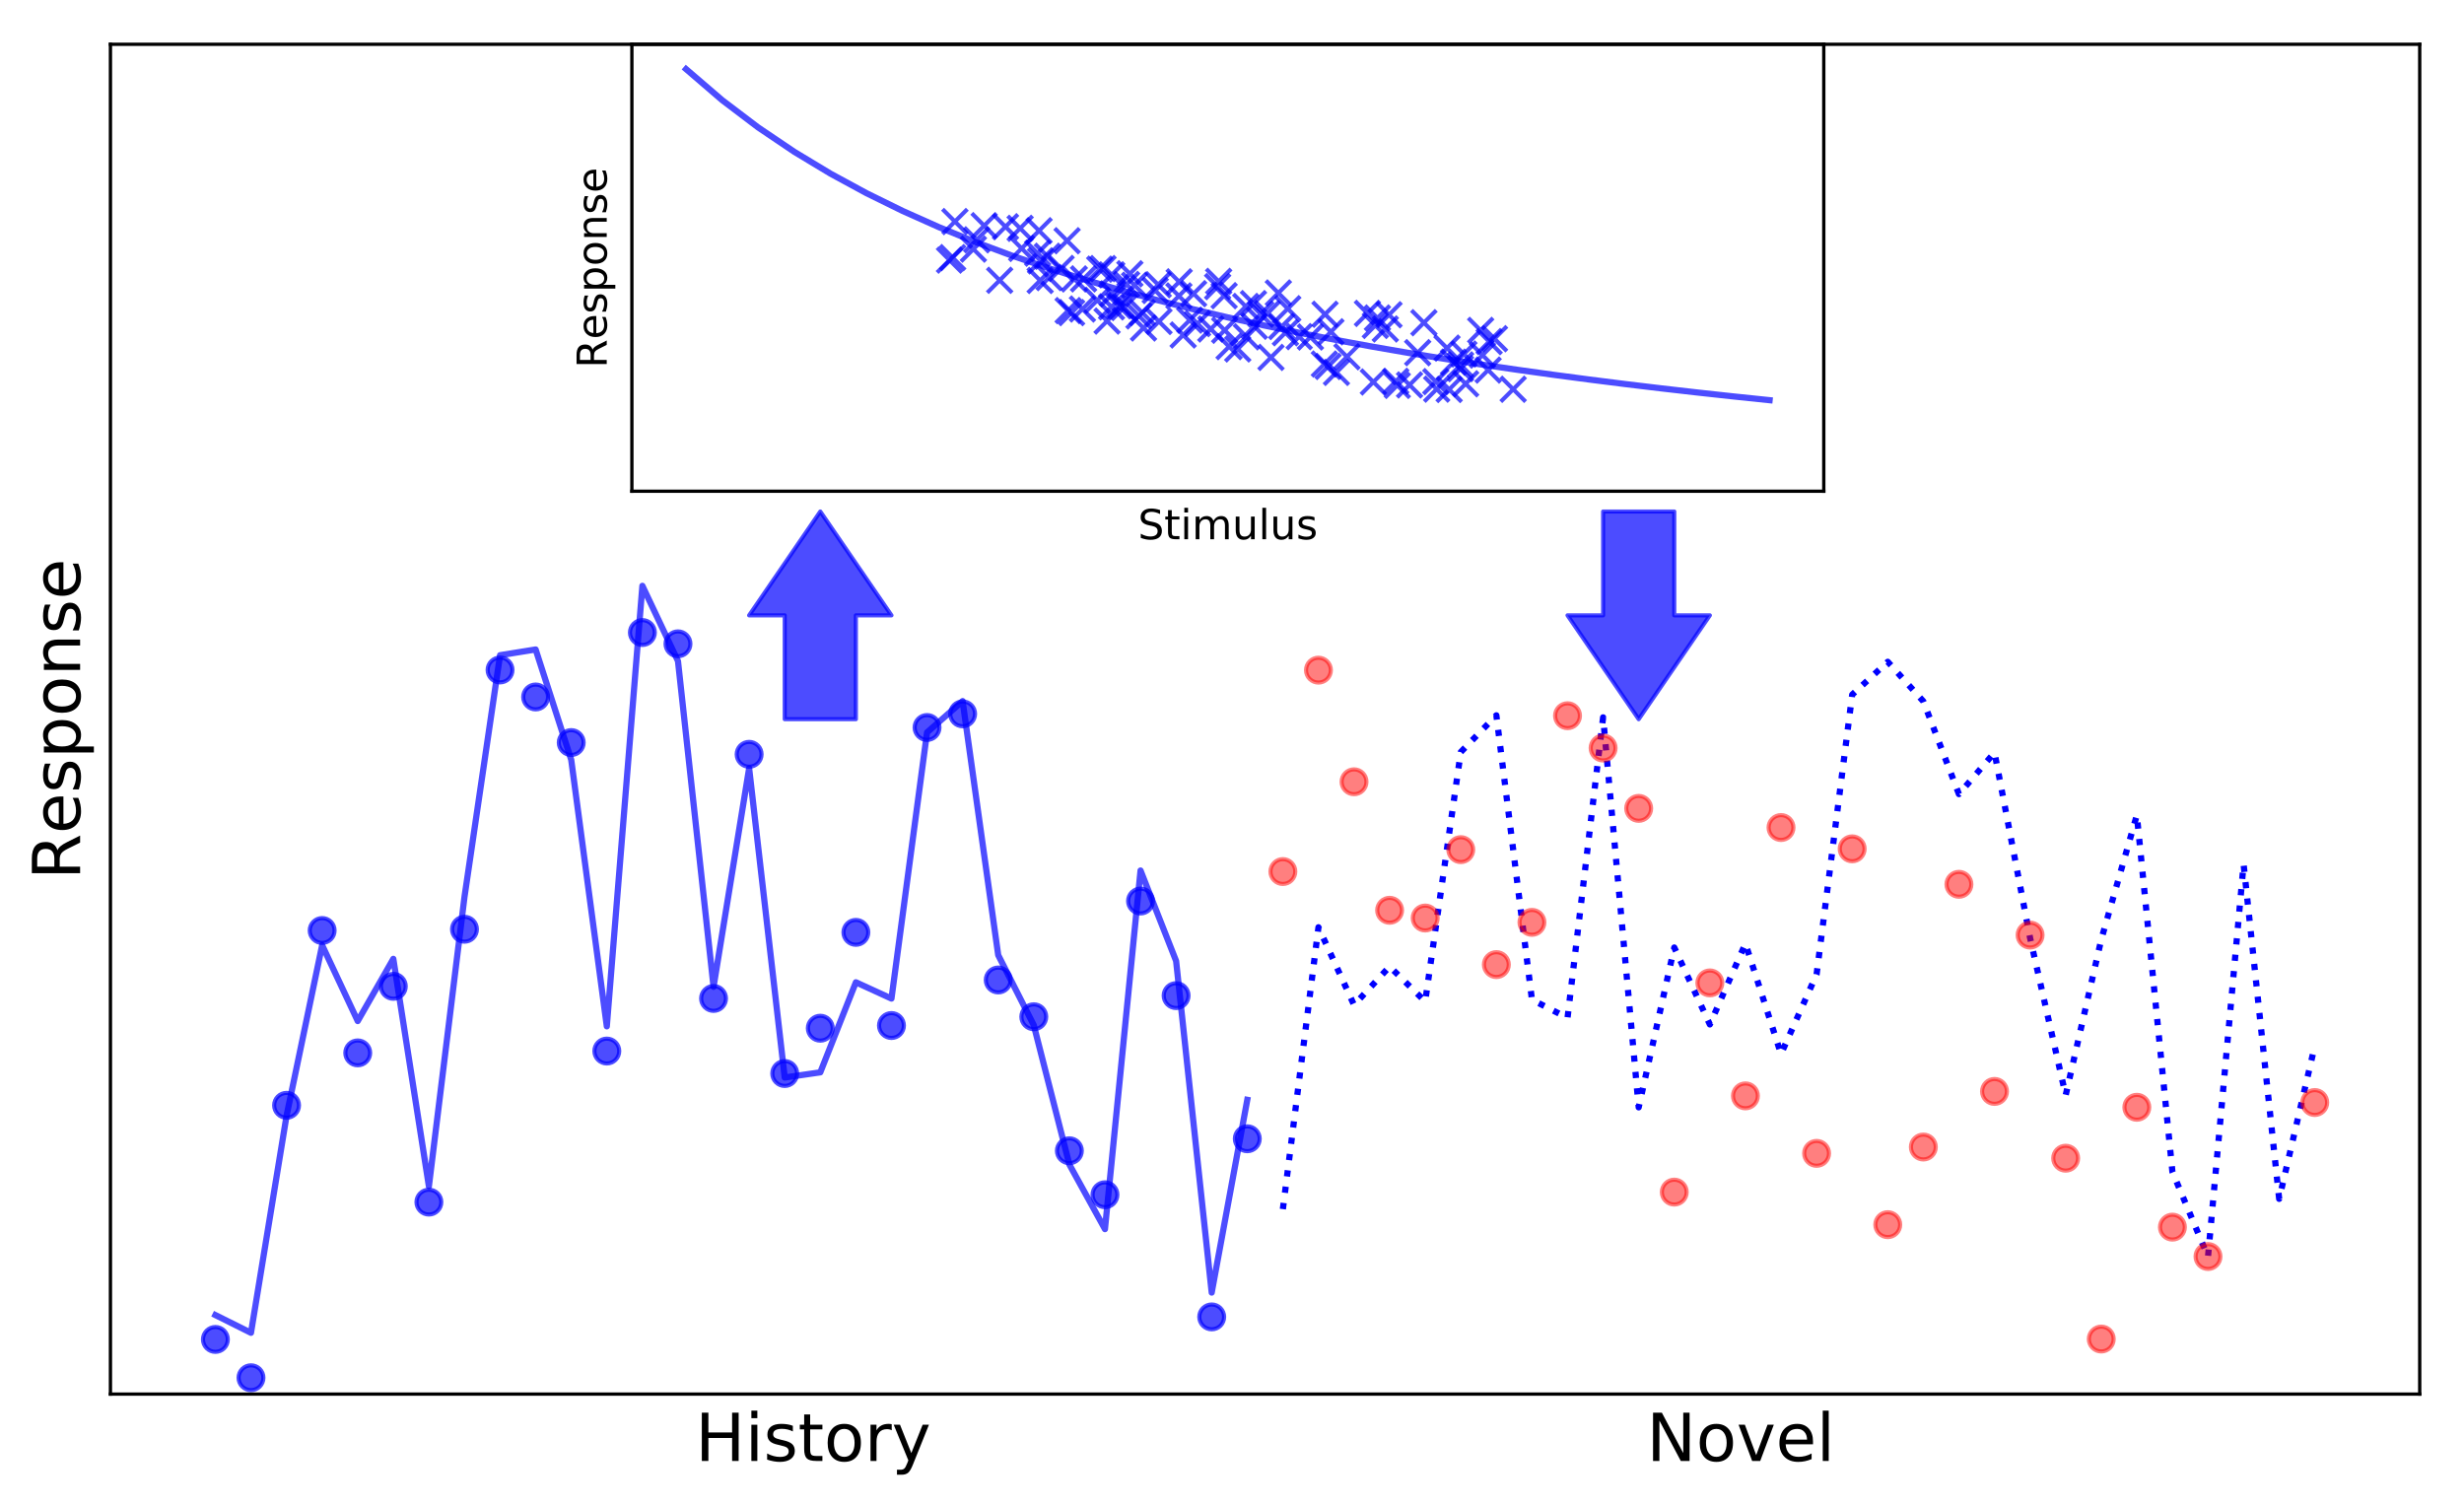<?xml version="1.0" encoding="utf-8" standalone="no"?>
<!DOCTYPE svg PUBLIC "-//W3C//DTD SVG 1.1//EN"
  "http://www.w3.org/Graphics/SVG/1.1/DTD/svg11.dtd">
<!-- Created with matplotlib (http://matplotlib.org/) -->
<svg height="363.545pt" version="1.1" viewBox="0 0 595.385 363.545" width="595.385pt" xmlns="http://www.w3.org/2000/svg" xmlns:xlink="http://www.w3.org/1999/xlink">
 <defs>
  <style type="text/css">
*{stroke-linecap:butt;stroke-linejoin:round;}
  </style>
 </defs>
 <g id="figure_1">
  <g id="patch_1">
   <path d="M 0 363.545 
L 595.385 363.545 
L 595.385 0 
L 0 0 
z
" style="fill:none;"/>
  </g>
  <g id="axes_1">
   <g id="patch_2">
    <path d="M 26.685 336.86 
L 584.685 336.86 
L 584.685 10.7 
L 26.685 10.7 
z
" style="fill:none;"/>
   </g>
   <g id="patch_3">
    <path clip-path="url(#p6e48d8e505)" d="M 198.212 123.602 
L 215.408 148.691 
L 206.81 148.691 
L 206.81 173.78 
L 189.614 173.78 
L 189.614 148.691 
L 181.016 148.691 
z
" style="fill:#0000ff;opacity:0.7;stroke:#0000ff;stroke-linejoin:miter;"/>
   </g>
   <g id="patch_4">
    <path clip-path="url(#p6e48d8e505)" d="M 395.962 173.78 
L 378.767 148.691 
L 387.365 148.691 
L 387.365 123.602 
L 404.56 123.602 
L 404.56 148.691 
L 413.158 148.691 
z
" style="fill:#0000ff;opacity:0.7;stroke:#0000ff;stroke-linejoin:miter;"/>
   </g>
   <g id="matplotlib.axis_1">
    <g id="text_1">
     <!-- History                                  Novel -->
     <defs>
      <path d="M 9.812 72.906 
L 19.672 72.906 
L 19.672 43.016 
L 55.516 43.016 
L 55.516 72.906 
L 65.375 72.906 
L 65.375 0 
L 55.516 0 
L 55.516 34.719 
L 19.672 34.719 
L 19.672 0 
L 9.812 0 
z
" id="DejaVuSans-48"/>
      <path d="M 9.422 54.688 
L 18.406 54.688 
L 18.406 0 
L 9.422 0 
z
M 9.422 75.984 
L 18.406 75.984 
L 18.406 64.594 
L 9.422 64.594 
z
" id="DejaVuSans-69"/>
      <path d="M 44.281 53.078 
L 44.281 44.578 
Q 40.484 46.531 36.375 47.5 
Q 32.281 48.484 27.875 48.484 
Q 21.188 48.484 17.844 46.438 
Q 14.5 44.391 14.5 40.281 
Q 14.5 37.156 16.891 35.375 
Q 19.281 33.594 26.516 31.984 
L 29.594 31.297 
Q 39.156 29.25 43.188 25.516 
Q 47.219 21.781 47.219 15.094 
Q 47.219 7.469 41.188 3.016 
Q 35.156 -1.422 24.609 -1.422 
Q 20.219 -1.422 15.453 -0.562 
Q 10.688 0.297 5.422 2 
L 5.422 11.281 
Q 10.406 8.688 15.234 7.391 
Q 20.062 6.109 24.812 6.109 
Q 31.156 6.109 34.562 8.281 
Q 37.984 10.453 37.984 14.406 
Q 37.984 18.062 35.516 20.016 
Q 33.062 21.969 24.703 23.781 
L 21.578 24.516 
Q 13.234 26.266 9.516 29.906 
Q 5.812 33.547 5.812 39.891 
Q 5.812 47.609 11.281 51.797 
Q 16.75 56 26.812 56 
Q 31.781 56 36.172 55.266 
Q 40.578 54.547 44.281 53.078 
z
" id="DejaVuSans-73"/>
      <path d="M 18.312 70.219 
L 18.312 54.688 
L 36.812 54.688 
L 36.812 47.703 
L 18.312 47.703 
L 18.312 18.016 
Q 18.312 11.328 20.141 9.422 
Q 21.969 7.516 27.594 7.516 
L 36.812 7.516 
L 36.812 0 
L 27.594 0 
Q 17.188 0 13.234 3.875 
Q 9.281 7.766 9.281 18.016 
L 9.281 47.703 
L 2.688 47.703 
L 2.688 54.688 
L 9.281 54.688 
L 9.281 70.219 
z
" id="DejaVuSans-74"/>
      <path d="M 30.609 48.391 
Q 23.391 48.391 19.188 42.75 
Q 14.984 37.109 14.984 27.297 
Q 14.984 17.484 19.156 11.844 
Q 23.344 6.203 30.609 6.203 
Q 37.797 6.203 41.984 11.859 
Q 46.188 17.531 46.188 27.297 
Q 46.188 37.016 41.984 42.703 
Q 37.797 48.391 30.609 48.391 
z
M 30.609 56 
Q 42.328 56 49.016 48.375 
Q 55.719 40.766 55.719 27.297 
Q 55.719 13.875 49.016 6.219 
Q 42.328 -1.422 30.609 -1.422 
Q 18.844 -1.422 12.172 6.219 
Q 5.516 13.875 5.516 27.297 
Q 5.516 40.766 12.172 48.375 
Q 18.844 56 30.609 56 
z
" id="DejaVuSans-6f"/>
      <path d="M 41.109 46.297 
Q 39.594 47.172 37.812 47.578 
Q 36.031 48 33.891 48 
Q 26.266 48 22.188 43.047 
Q 18.109 38.094 18.109 28.812 
L 18.109 0 
L 9.078 0 
L 9.078 54.688 
L 18.109 54.688 
L 18.109 46.188 
Q 20.953 51.172 25.484 53.578 
Q 30.031 56 36.531 56 
Q 37.453 56 38.578 55.875 
Q 39.703 55.766 41.062 55.516 
z
" id="DejaVuSans-72"/>
      <path d="M 32.172 -5.078 
Q 28.375 -14.844 24.75 -17.812 
Q 21.141 -20.797 15.094 -20.797 
L 7.906 -20.797 
L 7.906 -13.281 
L 13.188 -13.281 
Q 16.891 -13.281 18.938 -11.516 
Q 21 -9.766 23.484 -3.219 
L 25.094 0.875 
L 2.984 54.688 
L 12.5 54.688 
L 29.594 11.922 
L 46.688 54.688 
L 56.203 54.688 
z
" id="DejaVuSans-79"/>
      <path id="DejaVuSans-20"/>
      <path d="M 9.812 72.906 
L 23.094 72.906 
L 55.422 11.922 
L 55.422 72.906 
L 64.984 72.906 
L 64.984 0 
L 51.703 0 
L 19.391 60.984 
L 19.391 0 
L 9.812 0 
z
" id="DejaVuSans-4e"/>
      <path d="M 2.984 54.688 
L 12.5 54.688 
L 29.594 8.797 
L 46.688 54.688 
L 56.203 54.688 
L 35.688 0 
L 23.484 0 
z
" id="DejaVuSans-76"/>
      <path d="M 56.203 29.594 
L 56.203 25.203 
L 14.891 25.203 
Q 15.484 15.922 20.484 11.062 
Q 25.484 6.203 34.422 6.203 
Q 39.594 6.203 44.453 7.469 
Q 49.312 8.734 54.109 11.281 
L 54.109 2.781 
Q 49.266 0.734 44.188 -0.344 
Q 39.109 -1.422 33.891 -1.422 
Q 20.797 -1.422 13.156 6.188 
Q 5.516 13.812 5.516 26.812 
Q 5.516 40.234 12.766 48.109 
Q 20.016 56 32.328 56 
Q 43.359 56 49.781 48.891 
Q 56.203 41.797 56.203 29.594 
z
M 47.219 32.234 
Q 47.125 39.594 43.094 43.984 
Q 39.062 48.391 32.422 48.391 
Q 24.906 48.391 20.391 44.141 
Q 15.875 39.891 15.188 32.172 
z
" id="DejaVuSans-65"/>
      <path d="M 9.422 75.984 
L 18.406 75.984 
L 18.406 0 
L 9.422 0 
z
" id="DejaVuSans-6c"/>
     </defs>
     <g transform="translate(168.019 353.017)scale(0.16 -0.16)">
      <use xlink:href="#DejaVuSans-48"/>
      <use x="75.195" xlink:href="#DejaVuSans-69"/>
      <use x="102.979" xlink:href="#DejaVuSans-73"/>
      <use x="155.078" xlink:href="#DejaVuSans-74"/>
      <use x="194.287" xlink:href="#DejaVuSans-6f"/>
      <use x="255.469" xlink:href="#DejaVuSans-72"/>
      <use x="296.582" xlink:href="#DejaVuSans-79"/>
      <use x="355.762" xlink:href="#DejaVuSans-20"/>
      <use x="387.549" xlink:href="#DejaVuSans-20"/>
      <use x="419.336" xlink:href="#DejaVuSans-20"/>
      <use x="451.123" xlink:href="#DejaVuSans-20"/>
      <use x="482.91" xlink:href="#DejaVuSans-20"/>
      <use x="514.697" xlink:href="#DejaVuSans-20"/>
      <use x="546.484" xlink:href="#DejaVuSans-20"/>
      <use x="578.271" xlink:href="#DejaVuSans-20"/>
      <use x="610.059" xlink:href="#DejaVuSans-20"/>
      <use x="641.846" xlink:href="#DejaVuSans-20"/>
      <use x="673.633" xlink:href="#DejaVuSans-20"/>
      <use x="705.42" xlink:href="#DejaVuSans-20"/>
      <use x="737.207" xlink:href="#DejaVuSans-20"/>
      <use x="768.994" xlink:href="#DejaVuSans-20"/>
      <use x="800.781" xlink:href="#DejaVuSans-20"/>
      <use x="832.568" xlink:href="#DejaVuSans-20"/>
      <use x="864.355" xlink:href="#DejaVuSans-20"/>
      <use x="896.143" xlink:href="#DejaVuSans-20"/>
      <use x="927.93" xlink:href="#DejaVuSans-20"/>
      <use x="959.717" xlink:href="#DejaVuSans-20"/>
      <use x="991.504" xlink:href="#DejaVuSans-20"/>
      <use x="1023.291" xlink:href="#DejaVuSans-20"/>
      <use x="1055.078" xlink:href="#DejaVuSans-20"/>
      <use x="1086.865" xlink:href="#DejaVuSans-20"/>
      <use x="1118.652" xlink:href="#DejaVuSans-20"/>
      <use x="1150.439" xlink:href="#DejaVuSans-20"/>
      <use x="1182.227" xlink:href="#DejaVuSans-20"/>
      <use x="1214.014" xlink:href="#DejaVuSans-20"/>
      <use x="1245.801" xlink:href="#DejaVuSans-20"/>
      <use x="1277.588" xlink:href="#DejaVuSans-20"/>
      <use x="1309.375" xlink:href="#DejaVuSans-20"/>
      <use x="1341.162" xlink:href="#DejaVuSans-20"/>
      <use x="1372.949" xlink:href="#DejaVuSans-20"/>
      <use x="1404.736" xlink:href="#DejaVuSans-20"/>
      <use x="1436.523" xlink:href="#DejaVuSans-4e"/>
      <use x="1511.328" xlink:href="#DejaVuSans-6f"/>
      <use x="1572.51" xlink:href="#DejaVuSans-76"/>
      <use x="1631.689" xlink:href="#DejaVuSans-65"/>
      <use x="1693.213" xlink:href="#DejaVuSans-6c"/>
     </g>
    </g>
   </g>
   <g id="matplotlib.axis_2">
    <g id="text_2">
     <!-- Response -->
     <defs>
      <path d="M 44.391 34.188 
Q 47.562 33.109 50.562 29.594 
Q 53.562 26.078 56.594 19.922 
L 66.609 0 
L 56 0 
L 46.688 18.703 
Q 43.062 26.031 39.672 28.422 
Q 36.281 30.812 30.422 30.812 
L 19.672 30.812 
L 19.672 0 
L 9.812 0 
L 9.812 72.906 
L 32.078 72.906 
Q 44.578 72.906 50.734 67.672 
Q 56.891 62.453 56.891 51.906 
Q 56.891 45.016 53.688 40.469 
Q 50.484 35.938 44.391 34.188 
z
M 19.672 64.797 
L 19.672 38.922 
L 32.078 38.922 
Q 39.203 38.922 42.844 42.219 
Q 46.484 45.516 46.484 51.906 
Q 46.484 58.297 42.844 61.547 
Q 39.203 64.797 32.078 64.797 
z
" id="DejaVuSans-52"/>
      <path d="M 18.109 8.203 
L 18.109 -20.797 
L 9.078 -20.797 
L 9.078 54.688 
L 18.109 54.688 
L 18.109 46.391 
Q 20.953 51.266 25.266 53.625 
Q 29.594 56 35.594 56 
Q 45.562 56 51.781 48.094 
Q 58.016 40.188 58.016 27.297 
Q 58.016 14.406 51.781 6.484 
Q 45.562 -1.422 35.594 -1.422 
Q 29.594 -1.422 25.266 0.953 
Q 20.953 3.328 18.109 8.203 
z
M 48.688 27.297 
Q 48.688 37.203 44.609 42.844 
Q 40.531 48.484 33.406 48.484 
Q 26.266 48.484 22.188 42.844 
Q 18.109 37.203 18.109 27.297 
Q 18.109 17.391 22.188 11.75 
Q 26.266 6.109 33.406 6.109 
Q 40.531 6.109 44.609 11.75 
Q 48.688 17.391 48.688 27.297 
z
" id="DejaVuSans-70"/>
      <path d="M 54.891 33.016 
L 54.891 0 
L 45.906 0 
L 45.906 32.719 
Q 45.906 40.484 42.875 44.328 
Q 39.844 48.188 33.797 48.188 
Q 26.516 48.188 22.312 43.547 
Q 18.109 38.922 18.109 30.906 
L 18.109 0 
L 9.078 0 
L 9.078 54.688 
L 18.109 54.688 
L 18.109 46.188 
Q 21.344 51.125 25.703 53.562 
Q 30.078 56 35.797 56 
Q 45.219 56 50.047 50.172 
Q 54.891 44.344 54.891 33.016 
z
" id="DejaVuSans-6e"/>
     </defs>
     <g transform="translate(19.358 212.558)rotate(-90)scale(0.16 -0.16)">
      <use xlink:href="#DejaVuSans-52"/>
      <use x="69.42" xlink:href="#DejaVuSans-65"/>
      <use x="130.943" xlink:href="#DejaVuSans-73"/>
      <use x="183.043" xlink:href="#DejaVuSans-70"/>
      <use x="246.52" xlink:href="#DejaVuSans-6f"/>
      <use x="307.701" xlink:href="#DejaVuSans-6e"/>
      <use x="371.08" xlink:href="#DejaVuSans-73"/>
      <use x="423.18" xlink:href="#DejaVuSans-65"/>
     </g>
    </g>
   </g>
   <g id="line2d_1">
    <defs>
     <path d="M 0 3 
C 0.796 3 1.559 2.684 2.121 2.121 
C 2.684 1.559 3 0.796 3 0 
C 3 -0.796 2.684 -1.559 2.121 -2.121 
C 1.559 -2.684 0.796 -3 0 -3 
C -0.796 -3 -1.559 -2.684 -2.121 -2.121 
C -2.684 -1.559 -3 -0.796 -3 0 
C -3 0.796 -2.684 1.559 -2.121 2.121 
C -1.559 2.684 -0.796 3 0 3 
z
" id="mb41c2f4a3d" style="stroke:#0000ff;stroke-opacity:0.7;"/>
    </defs>
    <g clip-path="url(#p6e48d8e505)">
     <use style="fill:#0000ff;fill-opacity:0.7;stroke:#0000ff;stroke-opacity:0.7;" x="52.049" xlink:href="#mb41c2f4a3d" y="323.654"/>
     <use style="fill:#0000ff;fill-opacity:0.7;stroke:#0000ff;stroke-opacity:0.7;" x="60.646" xlink:href="#mb41c2f4a3d" y="332.912"/>
     <use style="fill:#0000ff;fill-opacity:0.7;stroke:#0000ff;stroke-opacity:0.7;" x="69.244" xlink:href="#mb41c2f4a3d" y="267.085"/>
     <use style="fill:#0000ff;fill-opacity:0.7;stroke:#0000ff;stroke-opacity:0.7;" x="77.842" xlink:href="#mb41c2f4a3d" y="224.845"/>
     <use style="fill:#0000ff;fill-opacity:0.7;stroke:#0000ff;stroke-opacity:0.7;" x="86.44" xlink:href="#mb41c2f4a3d" y="254.416"/>
     <use style="fill:#0000ff;fill-opacity:0.7;stroke:#0000ff;stroke-opacity:0.7;" x="95.038" xlink:href="#mb41c2f4a3d" y="238.331"/>
     <use style="fill:#0000ff;fill-opacity:0.7;stroke:#0000ff;stroke-opacity:0.7;" x="103.636" xlink:href="#mb41c2f4a3d" y="290.472"/>
     <use style="fill:#0000ff;fill-opacity:0.7;stroke:#0000ff;stroke-opacity:0.7;" x="112.234" xlink:href="#mb41c2f4a3d" y="224.539"/>
     <use style="fill:#0000ff;fill-opacity:0.7;stroke:#0000ff;stroke-opacity:0.7;" x="120.831" xlink:href="#mb41c2f4a3d" y="161.887"/>
     <use style="fill:#0000ff;fill-opacity:0.7;stroke:#0000ff;stroke-opacity:0.7;" x="129.429" xlink:href="#mb41c2f4a3d" y="168.412"/>
     <use style="fill:#0000ff;fill-opacity:0.7;stroke:#0000ff;stroke-opacity:0.7;" x="138.027" xlink:href="#mb41c2f4a3d" y="179.43"/>
     <use style="fill:#0000ff;fill-opacity:0.7;stroke:#0000ff;stroke-opacity:0.7;" x="146.625" xlink:href="#mb41c2f4a3d" y="253.973"/>
     <use style="fill:#0000ff;fill-opacity:0.7;stroke:#0000ff;stroke-opacity:0.7;" x="155.223" xlink:href="#mb41c2f4a3d" y="152.843"/>
     <use style="fill:#0000ff;fill-opacity:0.7;stroke:#0000ff;stroke-opacity:0.7;" x="163.821" xlink:href="#mb41c2f4a3d" y="155.571"/>
     <use style="fill:#0000ff;fill-opacity:0.7;stroke:#0000ff;stroke-opacity:0.7;" x="172.418" xlink:href="#mb41c2f4a3d" y="241.259"/>
     <use style="fill:#0000ff;fill-opacity:0.7;stroke:#0000ff;stroke-opacity:0.7;" x="181.016" xlink:href="#mb41c2f4a3d" y="182.268"/>
     <use style="fill:#0000ff;fill-opacity:0.7;stroke:#0000ff;stroke-opacity:0.7;" x="189.614" xlink:href="#mb41c2f4a3d" y="259.399"/>
     <use style="fill:#0000ff;fill-opacity:0.7;stroke:#0000ff;stroke-opacity:0.7;" x="198.212" xlink:href="#mb41c2f4a3d" y="248.453"/>
     <use style="fill:#0000ff;fill-opacity:0.7;stroke:#0000ff;stroke-opacity:0.7;" x="206.81" xlink:href="#mb41c2f4a3d" y="225.292"/>
     <use style="fill:#0000ff;fill-opacity:0.7;stroke:#0000ff;stroke-opacity:0.7;" x="215.408" xlink:href="#mb41c2f4a3d" y="247.804"/>
     <use style="fill:#0000ff;fill-opacity:0.7;stroke:#0000ff;stroke-opacity:0.7;" x="224.005" xlink:href="#mb41c2f4a3d" y="175.79"/>
     <use style="fill:#0000ff;fill-opacity:0.7;stroke:#0000ff;stroke-opacity:0.7;" x="232.603" xlink:href="#mb41c2f4a3d" y="172.491"/>
     <use style="fill:#0000ff;fill-opacity:0.7;stroke:#0000ff;stroke-opacity:0.7;" x="241.201" xlink:href="#mb41c2f4a3d" y="236.801"/>
     <use style="fill:#0000ff;fill-opacity:0.7;stroke:#0000ff;stroke-opacity:0.7;" x="249.799" xlink:href="#mb41c2f4a3d" y="245.686"/>
     <use style="fill:#0000ff;fill-opacity:0.7;stroke:#0000ff;stroke-opacity:0.7;" x="258.397" xlink:href="#mb41c2f4a3d" y="278.068"/>
     <use style="fill:#0000ff;fill-opacity:0.7;stroke:#0000ff;stroke-opacity:0.7;" x="266.995" xlink:href="#mb41c2f4a3d" y="288.695"/>
     <use style="fill:#0000ff;fill-opacity:0.7;stroke:#0000ff;stroke-opacity:0.7;" x="275.593" xlink:href="#mb41c2f4a3d" y="217.721"/>
     <use style="fill:#0000ff;fill-opacity:0.7;stroke:#0000ff;stroke-opacity:0.7;" x="284.19" xlink:href="#mb41c2f4a3d" y="240.575"/>
     <use style="fill:#0000ff;fill-opacity:0.7;stroke:#0000ff;stroke-opacity:0.7;" x="292.788" xlink:href="#mb41c2f4a3d" y="318.209"/>
     <use style="fill:#0000ff;fill-opacity:0.7;stroke:#0000ff;stroke-opacity:0.7;" x="301.386" xlink:href="#mb41c2f4a3d" y="275.166"/>
    </g>
   </g>
   <g id="line2d_2">
    <path clip-path="url(#p6e48d8e505)" d="M 52.049 317.767 
L 60.646 322.05 
L 69.244 269.585 
L 77.842 228.397 
L 86.44 246.725 
L 95.038 231.695 
L 103.636 286.643 
L 112.234 216.737 
L 120.831 158.319 
L 129.429 156.935 
L 138.027 183.597 
L 146.625 247.996 
L 155.223 141.557 
L 163.821 159.727 
L 172.418 238.458 
L 181.016 185.639 
L 189.614 260.364 
L 198.212 259.116 
L 206.81 237.352 
L 215.408 241.29 
L 224.005 176.975 
L 232.603 169.409 
L 241.201 230.781 
L 249.799 247.727 
L 258.397 281.39 
L 266.995 296.998 
L 275.593 210.348 
L 284.19 232.219 
L 292.788 312.333 
L 301.386 265.75 
" style="fill:none;stroke:#0000ff;stroke-linecap:square;stroke-opacity:0.7;stroke-width:1.5;"/>
   </g>
   <g id="line2d_3">
    <path clip-path="url(#p6e48d8e505)" d="M 309.984 292.165 
L 318.582 224.06 
L 327.18 242.844 
L 335.777 233.544 
L 344.375 241.998 
L 352.973 181.721 
L 361.571 172.846 
L 370.169 241.557 
L 378.767 245.96 
L 387.365 173.335 
L 395.962 267.573 
L 404.56 228.949 
L 413.158 247.541 
L 421.756 227.998 
L 430.354 254.689 
L 438.952 235.431 
L 447.549 167.847 
L 456.147 159.913 
L 464.745 169.469 
L 473.343 191.885 
L 481.941 181.832 
L 490.539 226.652 
L 499.136 264.643 
L 507.734 227.022 
L 516.332 196.959 
L 524.93 283.167 
L 533.528 303.683 
L 542.126 208.808 
L 550.724 289.686 
L 559.321 252.764 
" style="fill:none;stroke:#0000ff;stroke-dasharray:1.5,2.475;stroke-dashoffset:0;stroke-width:1.5;"/>
   </g>
   <g id="line2d_4">
    <defs>
     <path d="M 0 3 
C 0.796 3 1.559 2.684 2.121 2.121 
C 2.684 1.559 3 0.796 3 0 
C 3 -0.796 2.684 -1.559 2.121 -2.121 
C 1.559 -2.684 0.796 -3 0 -3 
C -0.796 -3 -1.559 -2.684 -2.121 -2.121 
C -2.684 -1.559 -3 -0.796 -3 0 
C -3 0.796 -2.684 1.559 -2.121 2.121 
C -1.559 2.684 -0.796 3 0 3 
z
" id="m462bddf44c" style="stroke:#ff0000;stroke-opacity:0.5;"/>
    </defs>
    <g clip-path="url(#p6e48d8e505)">
     <use style="fill:#ff0000;fill-opacity:0.5;stroke:#ff0000;stroke-opacity:0.5;" x="309.984" xlink:href="#m462bddf44c" y="210.597"/>
     <use style="fill:#ff0000;fill-opacity:0.5;stroke:#ff0000;stroke-opacity:0.5;" x="318.582" xlink:href="#m462bddf44c" y="161.932"/>
     <use style="fill:#ff0000;fill-opacity:0.5;stroke:#ff0000;stroke-opacity:0.5;" x="327.18" xlink:href="#m462bddf44c" y="188.907"/>
     <use style="fill:#ff0000;fill-opacity:0.5;stroke:#ff0000;stroke-opacity:0.5;" x="335.777" xlink:href="#m462bddf44c" y="219.955"/>
     <use style="fill:#ff0000;fill-opacity:0.5;stroke:#ff0000;stroke-opacity:0.5;" x="344.375" xlink:href="#m462bddf44c" y="221.826"/>
     <use style="fill:#ff0000;fill-opacity:0.5;stroke:#ff0000;stroke-opacity:0.5;" x="352.973" xlink:href="#m462bddf44c" y="205.302"/>
     <use style="fill:#ff0000;fill-opacity:0.5;stroke:#ff0000;stroke-opacity:0.5;" x="361.571" xlink:href="#m462bddf44c" y="233.082"/>
     <use style="fill:#ff0000;fill-opacity:0.5;stroke:#ff0000;stroke-opacity:0.5;" x="370.169" xlink:href="#m462bddf44c" y="222.875"/>
     <use style="fill:#ff0000;fill-opacity:0.5;stroke:#ff0000;stroke-opacity:0.5;" x="378.767" xlink:href="#m462bddf44c" y="172.943"/>
     <use style="fill:#ff0000;fill-opacity:0.5;stroke:#ff0000;stroke-opacity:0.5;" x="387.365" xlink:href="#m462bddf44c" y="180.753"/>
     <use style="fill:#ff0000;fill-opacity:0.5;stroke:#ff0000;stroke-opacity:0.5;" x="395.962" xlink:href="#m462bddf44c" y="195.333"/>
     <use style="fill:#ff0000;fill-opacity:0.5;stroke:#ff0000;stroke-opacity:0.5;" x="404.56" xlink:href="#m462bddf44c" y="288.055"/>
     <use style="fill:#ff0000;fill-opacity:0.5;stroke:#ff0000;stroke-opacity:0.5;" x="413.158" xlink:href="#m462bddf44c" y="237.504"/>
     <use style="fill:#ff0000;fill-opacity:0.5;stroke:#ff0000;stroke-opacity:0.5;" x="421.756" xlink:href="#m462bddf44c" y="264.8"/>
     <use style="fill:#ff0000;fill-opacity:0.5;stroke:#ff0000;stroke-opacity:0.5;" x="430.354" xlink:href="#m462bddf44c" y="199.961"/>
     <use style="fill:#ff0000;fill-opacity:0.5;stroke:#ff0000;stroke-opacity:0.5;" x="438.952" xlink:href="#m462bddf44c" y="278.693"/>
     <use style="fill:#ff0000;fill-opacity:0.5;stroke:#ff0000;stroke-opacity:0.5;" x="447.549" xlink:href="#m462bddf44c" y="205.108"/>
     <use style="fill:#ff0000;fill-opacity:0.5;stroke:#ff0000;stroke-opacity:0.5;" x="456.147" xlink:href="#m462bddf44c" y="295.921"/>
     <use style="fill:#ff0000;fill-opacity:0.5;stroke:#ff0000;stroke-opacity:0.5;" x="464.745" xlink:href="#m462bddf44c" y="277.161"/>
     <use style="fill:#ff0000;fill-opacity:0.5;stroke:#ff0000;stroke-opacity:0.5;" x="473.343" xlink:href="#m462bddf44c" y="213.677"/>
     <use style="fill:#ff0000;fill-opacity:0.5;stroke:#ff0000;stroke-opacity:0.5;" x="481.941" xlink:href="#m462bddf44c" y="263.727"/>
     <use style="fill:#ff0000;fill-opacity:0.5;stroke:#ff0000;stroke-opacity:0.5;" x="490.539" xlink:href="#m462bddf44c" y="225.947"/>
     <use style="fill:#ff0000;fill-opacity:0.5;stroke:#ff0000;stroke-opacity:0.5;" x="499.136" xlink:href="#m462bddf44c" y="279.864"/>
     <use style="fill:#ff0000;fill-opacity:0.5;stroke:#ff0000;stroke-opacity:0.5;" x="507.734" xlink:href="#m462bddf44c" y="323.558"/>
     <use style="fill:#ff0000;fill-opacity:0.5;stroke:#ff0000;stroke-opacity:0.5;" x="516.332" xlink:href="#m462bddf44c" y="267.556"/>
     <use style="fill:#ff0000;fill-opacity:0.5;stroke:#ff0000;stroke-opacity:0.5;" x="524.93" xlink:href="#m462bddf44c" y="296.52"/>
     <use style="fill:#ff0000;fill-opacity:0.5;stroke:#ff0000;stroke-opacity:0.5;" x="533.528" xlink:href="#m462bddf44c" y="303.62"/>
     <use style="fill:#ff0000;fill-opacity:0.5;stroke:#ff0000;stroke-opacity:0.5;" x="542.126" xlink:href="#m462bddf44c" y="355.114"/>
     <use style="fill:#ff0000;fill-opacity:0.5;stroke:#ff0000;stroke-opacity:0.5;" x="550.724" xlink:href="#m462bddf44c" y="359.388"/>
     <use style="fill:#ff0000;fill-opacity:0.5;stroke:#ff0000;stroke-opacity:0.5;" x="559.321" xlink:href="#m462bddf44c" y="266.409"/>
    </g>
   </g>
   <g id="patch_5">
    <path d="M 26.685 336.86 
L 26.685 10.7 
" style="fill:none;stroke:#000000;stroke-linecap:square;stroke-linejoin:miter;stroke-width:0.8;"/>
   </g>
   <g id="patch_6">
    <path d="M 584.685 336.86 
L 584.685 10.7 
" style="fill:none;stroke:#000000;stroke-linecap:square;stroke-linejoin:miter;stroke-width:0.8;"/>
   </g>
   <g id="patch_7">
    <path d="M 26.685 336.86 
L 584.685 336.86 
" style="fill:none;stroke:#000000;stroke-linecap:square;stroke-linejoin:miter;stroke-width:0.8;"/>
   </g>
   <g id="patch_8">
    <path d="M 26.685 10.7 
L 584.685 10.7 
" style="fill:none;stroke:#000000;stroke-linecap:square;stroke-linejoin:miter;stroke-width:0.8;"/>
   </g>
  </g>
  <g id="axes_2">
   <g id="patch_9">
    <path d="M 152.685 118.7 
L 440.685 118.7 
L 440.685 10.7 
L 152.685 10.7 
z
" style="fill:none;"/>
   </g>
   <g id="matplotlib.axis_3">
    <g id="text_3">
     <!-- Stimulus -->
     <defs>
      <path d="M 53.516 70.516 
L 53.516 60.891 
Q 47.906 63.578 42.922 64.891 
Q 37.938 66.219 33.297 66.219 
Q 25.25 66.219 20.875 63.094 
Q 16.5 59.969 16.5 54.203 
Q 16.5 49.359 19.406 46.891 
Q 22.312 44.438 30.422 42.922 
L 36.375 41.703 
Q 47.406 39.594 52.656 34.297 
Q 57.906 29 57.906 20.125 
Q 57.906 9.516 50.797 4.047 
Q 43.703 -1.422 29.984 -1.422 
Q 24.812 -1.422 18.969 -0.25 
Q 13.141 0.922 6.891 3.219 
L 6.891 13.375 
Q 12.891 10.016 18.656 8.297 
Q 24.422 6.594 29.984 6.594 
Q 38.422 6.594 43.016 9.906 
Q 47.609 13.234 47.609 19.391 
Q 47.609 24.75 44.312 27.781 
Q 41.016 30.812 33.5 32.328 
L 27.484 33.5 
Q 16.453 35.688 11.516 40.375 
Q 6.594 45.062 6.594 53.422 
Q 6.594 63.094 13.406 68.656 
Q 20.219 74.219 32.172 74.219 
Q 37.312 74.219 42.625 73.281 
Q 47.953 72.359 53.516 70.516 
z
" id="DejaVuSans-53"/>
      <path d="M 52 44.188 
Q 55.375 50.25 60.062 53.125 
Q 64.75 56 71.094 56 
Q 79.641 56 84.281 50.016 
Q 88.922 44.047 88.922 33.016 
L 88.922 0 
L 79.891 0 
L 79.891 32.719 
Q 79.891 40.578 77.094 44.375 
Q 74.312 48.188 68.609 48.188 
Q 61.625 48.188 57.562 43.547 
Q 53.516 38.922 53.516 30.906 
L 53.516 0 
L 44.484 0 
L 44.484 32.719 
Q 44.484 40.625 41.703 44.406 
Q 38.922 48.188 33.109 48.188 
Q 26.219 48.188 22.156 43.531 
Q 18.109 38.875 18.109 30.906 
L 18.109 0 
L 9.078 0 
L 9.078 54.688 
L 18.109 54.688 
L 18.109 46.188 
Q 21.188 51.219 25.484 53.609 
Q 29.781 56 35.688 56 
Q 41.656 56 45.828 52.969 
Q 50 49.953 52 44.188 
z
" id="DejaVuSans-6d"/>
      <path d="M 8.5 21.578 
L 8.5 54.688 
L 17.484 54.688 
L 17.484 21.922 
Q 17.484 14.156 20.5 10.266 
Q 23.531 6.391 29.594 6.391 
Q 36.859 6.391 41.078 11.031 
Q 45.312 15.672 45.312 23.688 
L 45.312 54.688 
L 54.297 54.688 
L 54.297 0 
L 45.312 0 
L 45.312 8.406 
Q 42.047 3.422 37.719 1 
Q 33.406 -1.422 27.688 -1.422 
Q 18.266 -1.422 13.375 4.438 
Q 8.5 10.297 8.5 21.578 
z
M 31.109 56 
z
" id="DejaVuSans-75"/>
     </defs>
     <g transform="translate(274.96 130.298)scale(0.1 -0.1)">
      <use xlink:href="#DejaVuSans-53"/>
      <use x="63.477" xlink:href="#DejaVuSans-74"/>
      <use x="102.686" xlink:href="#DejaVuSans-69"/>
      <use x="130.469" xlink:href="#DejaVuSans-6d"/>
      <use x="227.881" xlink:href="#DejaVuSans-75"/>
      <use x="291.26" xlink:href="#DejaVuSans-6c"/>
      <use x="319.043" xlink:href="#DejaVuSans-75"/>
      <use x="382.422" xlink:href="#DejaVuSans-73"/>
     </g>
    </g>
   </g>
   <g id="matplotlib.axis_4">
    <g id="text_4">
     <!-- Response -->
     <g transform="translate(146.605 88.936)rotate(-90)scale(0.1 -0.1)">
      <use xlink:href="#DejaVuSans-52"/>
      <use x="69.42" xlink:href="#DejaVuSans-65"/>
      <use x="130.943" xlink:href="#DejaVuSans-73"/>
      <use x="183.043" xlink:href="#DejaVuSans-70"/>
      <use x="246.52" xlink:href="#DejaVuSans-6f"/>
      <use x="307.701" xlink:href="#DejaVuSans-6e"/>
      <use x="371.08" xlink:href="#DejaVuSans-73"/>
      <use x="423.18" xlink:href="#DejaVuSans-65"/>
     </g>
    </g>
   </g>
   <g id="line2d_5">
    <defs>
     <path d="M -3 3 
L 3 -3 
M -3 -3 
L 3 3 
" id="m6231f47f0f" style="stroke:#0000ff;stroke-opacity:0.7;"/>
    </defs>
    <g clip-path="url(#pc93a6af8cd)">
     <use style="fill:#0000ff;fill-opacity:0.7;stroke:#0000ff;stroke-opacity:0.7;" x="237.811" xlink:href="#m6231f47f0f" y="54.532"/>
     <use style="fill:#0000ff;fill-opacity:0.7;stroke:#0000ff;stroke-opacity:0.7;" x="359.825" xlink:href="#m6231f47f0f" y="82.545"/>
     <use style="fill:#0000ff;fill-opacity:0.7;stroke:#0000ff;stroke-opacity:0.7;" x="325.471" xlink:href="#m6231f47f0f" y="86.199"/>
     <use style="fill:#0000ff;fill-opacity:0.7;stroke:#0000ff;stroke-opacity:0.7;" x="354.15" xlink:href="#m6231f47f0f" y="92.735"/>
     <use style="fill:#0000ff;fill-opacity:0.7;stroke:#0000ff;stroke-opacity:0.7;" x="340.592" xlink:href="#m6231f47f0f" y="93.011"/>
     <use style="fill:#0000ff;fill-opacity:0.7;stroke:#0000ff;stroke-opacity:0.7;" x="253.498" xlink:href="#m6231f47f0f" y="67.074"/>
     <use style="fill:#0000ff;fill-opacity:0.7;stroke:#0000ff;stroke-opacity:0.7;" x="251.429" xlink:href="#m6231f47f0f" y="63.037"/>
     <use style="fill:#0000ff;fill-opacity:0.7;stroke:#0000ff;stroke-opacity:0.7;" x="361.112" xlink:href="#m6231f47f0f" y="81.843"/>
     <use style="fill:#0000ff;fill-opacity:0.7;stroke:#0000ff;stroke-opacity:0.7;" x="267.506" xlink:href="#m6231f47f0f" y="77.58"/>
     <use style="fill:#0000ff;fill-opacity:0.7;stroke:#0000ff;stroke-opacity:0.7;" x="337.265" xlink:href="#m6231f47f0f" y="92.138"/>
     <use style="fill:#0000ff;fill-opacity:0.7;stroke:#0000ff;stroke-opacity:0.7;" x="250.715" xlink:href="#m6231f47f0f" y="61.165"/>
     <use style="fill:#0000ff;fill-opacity:0.7;stroke:#0000ff;stroke-opacity:0.7;" x="268.631" xlink:href="#m6231f47f0f" y="66.416"/>
     <use style="fill:#0000ff;fill-opacity:0.7;stroke:#0000ff;stroke-opacity:0.7;" x="320.911" xlink:href="#m6231f47f0f" y="88.547"/>
     <use style="fill:#0000ff;fill-opacity:0.7;stroke:#0000ff;stroke-opacity:0.7;" x="261.555" xlink:href="#m6231f47f0f" y="74.667"/>
     <use style="fill:#0000ff;fill-opacity:0.7;stroke:#0000ff;stroke-opacity:0.7;" x="331.855" xlink:href="#m6231f47f0f" y="92.302"/>
     <use style="fill:#0000ff;fill-opacity:0.7;stroke:#0000ff;stroke-opacity:0.7;" x="349.643" xlink:href="#m6231f47f0f" y="84.117"/>
     <use style="fill:#0000ff;fill-opacity:0.7;stroke:#0000ff;stroke-opacity:0.7;" x="271.602" xlink:href="#m6231f47f0f" y="74.305"/>
     <use style="fill:#0000ff;fill-opacity:0.7;stroke:#0000ff;stroke-opacity:0.7;" x="268.577" xlink:href="#m6231f47f0f" y="74.146"/>
     <use style="fill:#0000ff;fill-opacity:0.7;stroke:#0000ff;stroke-opacity:0.7;" x="230.739" xlink:href="#m6231f47f0f" y="53.538"/>
     <use style="fill:#0000ff;fill-opacity:0.7;stroke:#0000ff;stroke-opacity:0.7;" x="285.886" xlink:href="#m6231f47f0f" y="80.941"/>
     <use style="fill:#0000ff;fill-opacity:0.7;stroke:#0000ff;stroke-opacity:0.7;" x="236.006" xlink:href="#m6231f47f0f" y="57.944"/>
     <use style="fill:#0000ff;fill-opacity:0.7;stroke:#0000ff;stroke-opacity:0.7;" x="307.11" xlink:href="#m6231f47f0f" y="86.361"/>
     <use style="fill:#0000ff;fill-opacity:0.7;stroke:#0000ff;stroke-opacity:0.7;" x="322.928" xlink:href="#m6231f47f0f" y="89.983"/>
     <use style="fill:#0000ff;fill-opacity:0.7;stroke:#0000ff;stroke-opacity:0.7;" x="306.223" xlink:href="#m6231f47f0f" y="75.775"/>
     <use style="fill:#0000ff;fill-opacity:0.7;stroke:#0000ff;stroke-opacity:0.7;" x="311.169" xlink:href="#m6231f47f0f" y="74.596"/>
     <use style="fill:#0000ff;fill-opacity:0.7;stroke:#0000ff;stroke-opacity:0.7;" x="310.6" xlink:href="#m6231f47f0f" y="80.404"/>
     <use style="fill:#0000ff;fill-opacity:0.7;stroke:#0000ff;stroke-opacity:0.7;" x="352.909" xlink:href="#m6231f47f0f" y="89.068"/>
     <use style="fill:#0000ff;fill-opacity:0.7;stroke:#0000ff;stroke-opacity:0.7;" x="301.018" xlink:href="#m6231f47f0f" y="74.049"/>
     <use style="fill:#0000ff;fill-opacity:0.7;stroke:#0000ff;stroke-opacity:0.7;" x="347.149" xlink:href="#m6231f47f0f" y="94.027"/>
     <use style="fill:#0000ff;fill-opacity:0.7;stroke:#0000ff;stroke-opacity:0.7;" x="276.015" xlink:href="#m6231f47f0f" y="75.548"/>
     <use style="fill:#0000ff;fill-opacity:0.7;stroke:#0000ff;stroke-opacity:0.7;" x="246.503" xlink:href="#m6231f47f0f" y="55.178"/>
     <use style="fill:#0000ff;fill-opacity:0.7;stroke:#0000ff;stroke-opacity:0.7;" x="257.849" xlink:href="#m6231f47f0f" y="58.169"/>
     <use style="fill:#0000ff;fill-opacity:0.7;stroke:#0000ff;stroke-opacity:0.7;" x="337.638" xlink:href="#m6231f47f0f" y="93.124"/>
     <use style="fill:#0000ff;fill-opacity:0.7;stroke:#0000ff;stroke-opacity:0.7;" x="258.939" xlink:href="#m6231f47f0f" y="75.538"/>
     <use style="fill:#0000ff;fill-opacity:0.7;stroke:#0000ff;stroke-opacity:0.7;" x="334.741" xlink:href="#m6231f47f0f" y="79.493"/>
     <use style="fill:#0000ff;fill-opacity:0.7;stroke:#0000ff;stroke-opacity:0.7;" x="352.936" xlink:href="#m6231f47f0f" y="88.177"/>
     <use style="fill:#0000ff;fill-opacity:0.7;stroke:#0000ff;stroke-opacity:0.7;" x="302.883" xlink:href="#m6231f47f0f" y="73.364"/>
     <use style="fill:#0000ff;fill-opacity:0.7;stroke:#0000ff;stroke-opacity:0.7;" x="246.866" xlink:href="#m6231f47f0f" y="60.027"/>
     <use style="fill:#0000ff;fill-opacity:0.7;stroke:#0000ff;stroke-opacity:0.7;" x="313.93" xlink:href="#m6231f47f0f" y="81.344"/>
     <use style="fill:#0000ff;fill-opacity:0.7;stroke:#0000ff;stroke-opacity:0.7;" x="279.858" xlink:href="#m6231f47f0f" y="68.799"/>
     <use style="fill:#0000ff;fill-opacity:0.7;stroke:#0000ff;stroke-opacity:0.7;" x="353.719" xlink:href="#m6231f47f0f" y="85.551"/>
     <use style="fill:#0000ff;fill-opacity:0.7;stroke:#0000ff;stroke-opacity:0.7;" x="258.095" xlink:href="#m6231f47f0f" y="75.045"/>
     <use style="fill:#0000ff;fill-opacity:0.7;stroke:#0000ff;stroke-opacity:0.7;" x="259.582" xlink:href="#m6231f47f0f" y="67.403"/>
     <use style="fill:#0000ff;fill-opacity:0.7;stroke:#0000ff;stroke-opacity:0.7;" x="294.222" xlink:href="#m6231f47f0f" y="69.254"/>
     <use style="fill:#0000ff;fill-opacity:0.7;stroke:#0000ff;stroke-opacity:0.7;" x="295.785" xlink:href="#m6231f47f0f" y="71.448"/>
     <use style="fill:#0000ff;fill-opacity:0.7;stroke:#0000ff;stroke-opacity:0.7;" x="253.086" xlink:href="#m6231f47f0f" y="61.924"/>
     <use style="fill:#0000ff;fill-opacity:0.7;stroke:#0000ff;stroke-opacity:0.7;" x="279.138" xlink:href="#m6231f47f0f" y="70.201"/>
     <use style="fill:#0000ff;fill-opacity:0.7;stroke:#0000ff;stroke-opacity:0.7;" x="320.168" xlink:href="#m6231f47f0f" y="75.94"/>
     <use style="fill:#0000ff;fill-opacity:0.7;stroke:#0000ff;stroke-opacity:0.7;" x="292.569" xlink:href="#m6231f47f0f" y="79.497"/>
     <use style="fill:#0000ff;fill-opacity:0.7;stroke:#0000ff;stroke-opacity:0.7;" x="235.206" xlink:href="#m6231f47f0f" y="60.194"/>
     <use style="fill:#0000ff;fill-opacity:0.7;stroke:#0000ff;stroke-opacity:0.7;" x="284.859" xlink:href="#m6231f47f0f" y="71.51"/>
     <use style="fill:#0000ff;fill-opacity:0.7;stroke:#0000ff;stroke-opacity:0.7;" x="284.929" xlink:href="#m6231f47f0f" y="68.102"/>
     <use style="fill:#0000ff;fill-opacity:0.7;stroke:#0000ff;stroke-opacity:0.7;" x="289.369" xlink:href="#m6231f47f0f" y="78.19"/>
     <use style="fill:#0000ff;fill-opacity:0.7;stroke:#0000ff;stroke-opacity:0.7;" x="230.196" xlink:href="#m6231f47f0f" y="62.244"/>
     <use style="fill:#0000ff;fill-opacity:0.7;stroke:#0000ff;stroke-opacity:0.7;" x="265.126" xlink:href="#m6231f47f0f" y="72.576"/>
     <use style="fill:#0000ff;fill-opacity:0.7;stroke:#0000ff;stroke-opacity:0.7;" x="359.579" xlink:href="#m6231f47f0f" y="89.42"/>
     <use style="fill:#0000ff;fill-opacity:0.7;stroke:#0000ff;stroke-opacity:0.7;" x="350.167" xlink:href="#m6231f47f0f" y="94.105"/>
     <use style="fill:#0000ff;fill-opacity:0.7;stroke:#0000ff;stroke-opacity:0.7;" x="358.224" xlink:href="#m6231f47f0f" y="85.809"/>
     <use style="fill:#0000ff;fill-opacity:0.7;stroke:#0000ff;stroke-opacity:0.7;" x="332.835" xlink:href="#m6231f47f0f" y="76.843"/>
     <use style="fill:#0000ff;fill-opacity:0.7;stroke:#0000ff;stroke-opacity:0.7;" x="287.468" xlink:href="#m6231f47f0f" y="77.351"/>
     <use style="fill:#0000ff;fill-opacity:0.7;stroke:#0000ff;stroke-opacity:0.7;" x="357.776" xlink:href="#m6231f47f0f" y="79.837"/>
     <use style="fill:#0000ff;fill-opacity:0.7;stroke:#0000ff;stroke-opacity:0.7;" x="268.85" xlink:href="#m6231f47f0f" y="71.009"/>
     <use style="fill:#0000ff;fill-opacity:0.7;stroke:#0000ff;stroke-opacity:0.7;" x="309.701" xlink:href="#m6231f47f0f" y="78.898"/>
     <use style="fill:#0000ff;fill-opacity:0.7;stroke:#0000ff;stroke-opacity:0.7;" x="308.894" xlink:href="#m6231f47f0f" y="70.792"/>
     <use style="fill:#0000ff;fill-opacity:0.7;stroke:#0000ff;stroke-opacity:0.7;" x="288.412" xlink:href="#m6231f47f0f" y="70.962"/>
     <use style="fill:#0000ff;fill-opacity:0.7;stroke:#0000ff;stroke-opacity:0.7;" x="261.827" xlink:href="#m6231f47f0f" y="67.386"/>
     <use style="fill:#0000ff;fill-opacity:0.7;stroke:#0000ff;stroke-opacity:0.7;" x="273.014" xlink:href="#m6231f47f0f" y="66.154"/>
     <use style="fill:#0000ff;fill-opacity:0.7;stroke:#0000ff;stroke-opacity:0.7;" x="316.642" xlink:href="#m6231f47f0f" y="81.43"/>
     <use style="fill:#0000ff;fill-opacity:0.7;stroke:#0000ff;stroke-opacity:0.7;" x="266.527" xlink:href="#m6231f47f0f" y="64.901"/>
     <use style="fill:#0000ff;fill-opacity:0.7;stroke:#0000ff;stroke-opacity:0.7;" x="275.208" xlink:href="#m6231f47f0f" y="76.336"/>
     <use style="fill:#0000ff;fill-opacity:0.7;stroke:#0000ff;stroke-opacity:0.7;" x="276.312" xlink:href="#m6231f47f0f" y="79.253"/>
     <use style="fill:#0000ff;fill-opacity:0.7;stroke:#0000ff;stroke-opacity:0.7;" x="272.222" xlink:href="#m6231f47f0f" y="68.731"/>
     <use style="fill:#0000ff;fill-opacity:0.7;stroke:#0000ff;stroke-opacity:0.7;" x="342.56" xlink:href="#m6231f47f0f" y="85.219"/>
     <use style="fill:#0000ff;fill-opacity:0.7;stroke:#0000ff;stroke-opacity:0.7;" x="303.078" xlink:href="#m6231f47f0f" y="78.838"/>
     <use style="fill:#0000ff;fill-opacity:0.7;stroke:#0000ff;stroke-opacity:0.7;" x="229.432" xlink:href="#m6231f47f0f" y="62.846"/>
     <use style="fill:#0000ff;fill-opacity:0.7;stroke:#0000ff;stroke-opacity:0.7;" x="330.418" xlink:href="#m6231f47f0f" y="75.726"/>
     <use style="fill:#0000ff;fill-opacity:0.7;stroke:#0000ff;stroke-opacity:0.7;" x="296.988" xlink:href="#m6231f47f0f" y="83.758"/>
     <use style="fill:#0000ff;fill-opacity:0.7;stroke:#0000ff;stroke-opacity:0.7;" x="335.629" xlink:href="#m6231f47f0f" y="76.055"/>
     <use style="fill:#0000ff;fill-opacity:0.7;stroke:#0000ff;stroke-opacity:0.7;" x="295.926" xlink:href="#m6231f47f0f" y="79.799"/>
     <use style="fill:#0000ff;fill-opacity:0.7;stroke:#0000ff;stroke-opacity:0.7;" x="270.271" xlink:href="#m6231f47f0f" y="73.895"/>
     <use style="fill:#0000ff;fill-opacity:0.7;stroke:#0000ff;stroke-opacity:0.7;" x="344.062" xlink:href="#m6231f47f0f" y="77.974"/>
     <use style="fill:#0000ff;fill-opacity:0.7;stroke:#0000ff;stroke-opacity:0.7;" x="251.072" xlink:href="#m6231f47f0f" y="55.751"/>
     <use style="fill:#0000ff;fill-opacity:0.7;stroke:#0000ff;stroke-opacity:0.7;" x="265.724" xlink:href="#m6231f47f0f" y="65.041"/>
     <use style="fill:#0000ff;fill-opacity:0.7;stroke:#0000ff;stroke-opacity:0.7;" x="294.471" xlink:href="#m6231f47f0f" y="67.994"/>
     <use style="fill:#0000ff;fill-opacity:0.7;stroke:#0000ff;stroke-opacity:0.7;" x="346.936" xlink:href="#m6231f47f0f" y="92.212"/>
     <use style="fill:#0000ff;fill-opacity:0.7;stroke:#0000ff;stroke-opacity:0.7;" x="242.955" xlink:href="#m6231f47f0f" y="54.788"/>
     <use style="fill:#0000ff;fill-opacity:0.7;stroke:#0000ff;stroke-opacity:0.7;" x="274.16" xlink:href="#m6231f47f0f" y="68.925"/>
     <use style="fill:#0000ff;fill-opacity:0.7;stroke:#0000ff;stroke-opacity:0.7;" x="301.187" xlink:href="#m6231f47f0f" y="81.394"/>
     <use style="fill:#0000ff;fill-opacity:0.7;stroke:#0000ff;stroke-opacity:0.7;" x="321.589" xlink:href="#m6231f47f0f" y="80.176"/>
     <use style="fill:#0000ff;fill-opacity:0.7;stroke:#0000ff;stroke-opacity:0.7;" x="241.556" xlink:href="#m6231f47f0f" y="67.729"/>
     <use style="fill:#0000ff;fill-opacity:0.7;stroke:#0000ff;stroke-opacity:0.7;" x="332.332" xlink:href="#m6231f47f0f" y="78.634"/>
     <use style="fill:#0000ff;fill-opacity:0.7;stroke:#0000ff;stroke-opacity:0.7;" x="304.633" xlink:href="#m6231f47f0f" y="75.914"/>
     <use style="fill:#0000ff;fill-opacity:0.7;stroke:#0000ff;stroke-opacity:0.7;" x="299.079" xlink:href="#m6231f47f0f" y="84.317"/>
     <use style="fill:#0000ff;fill-opacity:0.7;stroke:#0000ff;stroke-opacity:0.7;" x="280.05" xlink:href="#m6231f47f0f" y="77.675"/>
     <use style="fill:#0000ff;fill-opacity:0.7;stroke:#0000ff;stroke-opacity:0.7;" x="270.803" xlink:href="#m6231f47f0f" y="73.867"/>
     <use style="fill:#0000ff;fill-opacity:0.7;stroke:#0000ff;stroke-opacity:0.7;" x="351.214" xlink:href="#m6231f47f0f" y="87.515"/>
     <use style="fill:#0000ff;fill-opacity:0.7;stroke:#0000ff;stroke-opacity:0.7;" x="365.634" xlink:href="#m6231f47f0f" y="94.056"/>
     <use style="fill:#0000ff;fill-opacity:0.7;stroke:#0000ff;stroke-opacity:0.7;" x="251.333" xlink:href="#m6231f47f0f" y="67.773"/>
     <use style="fill:#0000ff;fill-opacity:0.7;stroke:#0000ff;stroke-opacity:0.7;" x="256.4" xlink:href="#m6231f47f0f" y="64.863"/>
     <use style="fill:#0000ff;fill-opacity:0.7;stroke:#0000ff;stroke-opacity:0.7;" x="320.009" xlink:href="#m6231f47f0f" y="87.962"/>
    </g>
   </g>
   <g id="line2d_6">
    <path clip-path="url(#pc93a6af8cd)" d="M 165.776 16.7 
L 174.503 24.2 
L 183.23 30.818 
L 191.958 36.7 
L 200.685 41.963 
L 209.412 46.7 
L 218.14 50.986 
L 226.867 54.882 
L 235.594 58.439 
L 244.321 61.7 
L 253.049 64.7 
L 261.776 67.469 
L 270.503 70.033 
L 279.23 72.414 
L 287.958 74.631 
L 296.685 76.7 
L 305.412 78.635 
L 314.14 80.45 
L 322.867 82.155 
L 331.594 83.759 
L 340.321 85.271 
L 349.049 86.7 
L 357.776 88.051 
L 366.503 89.332 
L 375.23 90.546 
L 383.958 91.7 
L 392.685 92.798 
L 401.412 93.843 
L 410.14 94.84 
L 418.867 95.791 
L 427.594 96.7 
" style="fill:none;stroke:#0000ff;stroke-linecap:square;stroke-opacity:0.7;stroke-width:1.5;"/>
   </g>
   <g id="patch_10">
    <path d="M 152.685 118.7 
L 152.685 10.7 
" style="fill:none;stroke:#000000;stroke-linecap:square;stroke-linejoin:miter;stroke-width:0.8;"/>
   </g>
   <g id="patch_11">
    <path d="M 440.685 118.7 
L 440.685 10.7 
" style="fill:none;stroke:#000000;stroke-linecap:square;stroke-linejoin:miter;stroke-width:0.8;"/>
   </g>
   <g id="patch_12">
    <path d="M 152.685 118.7 
L 440.685 118.7 
" style="fill:none;stroke:#000000;stroke-linecap:square;stroke-linejoin:miter;stroke-width:0.8;"/>
   </g>
   <g id="patch_13">
    <path d="M 152.685 10.7 
L 440.685 10.7 
" style="fill:none;stroke:#000000;stroke-linecap:square;stroke-linejoin:miter;stroke-width:0.8;"/>
   </g>
  </g>
 </g>
 <defs>
  <clipPath id="p6e48d8e505">
   <rect height="326.16" width="558" x="26.685" y="10.7"/>
  </clipPath>
  <clipPath id="pc93a6af8cd">
   <rect height="108" width="288" x="152.685" y="10.7"/>
  </clipPath>
 </defs>
</svg>
